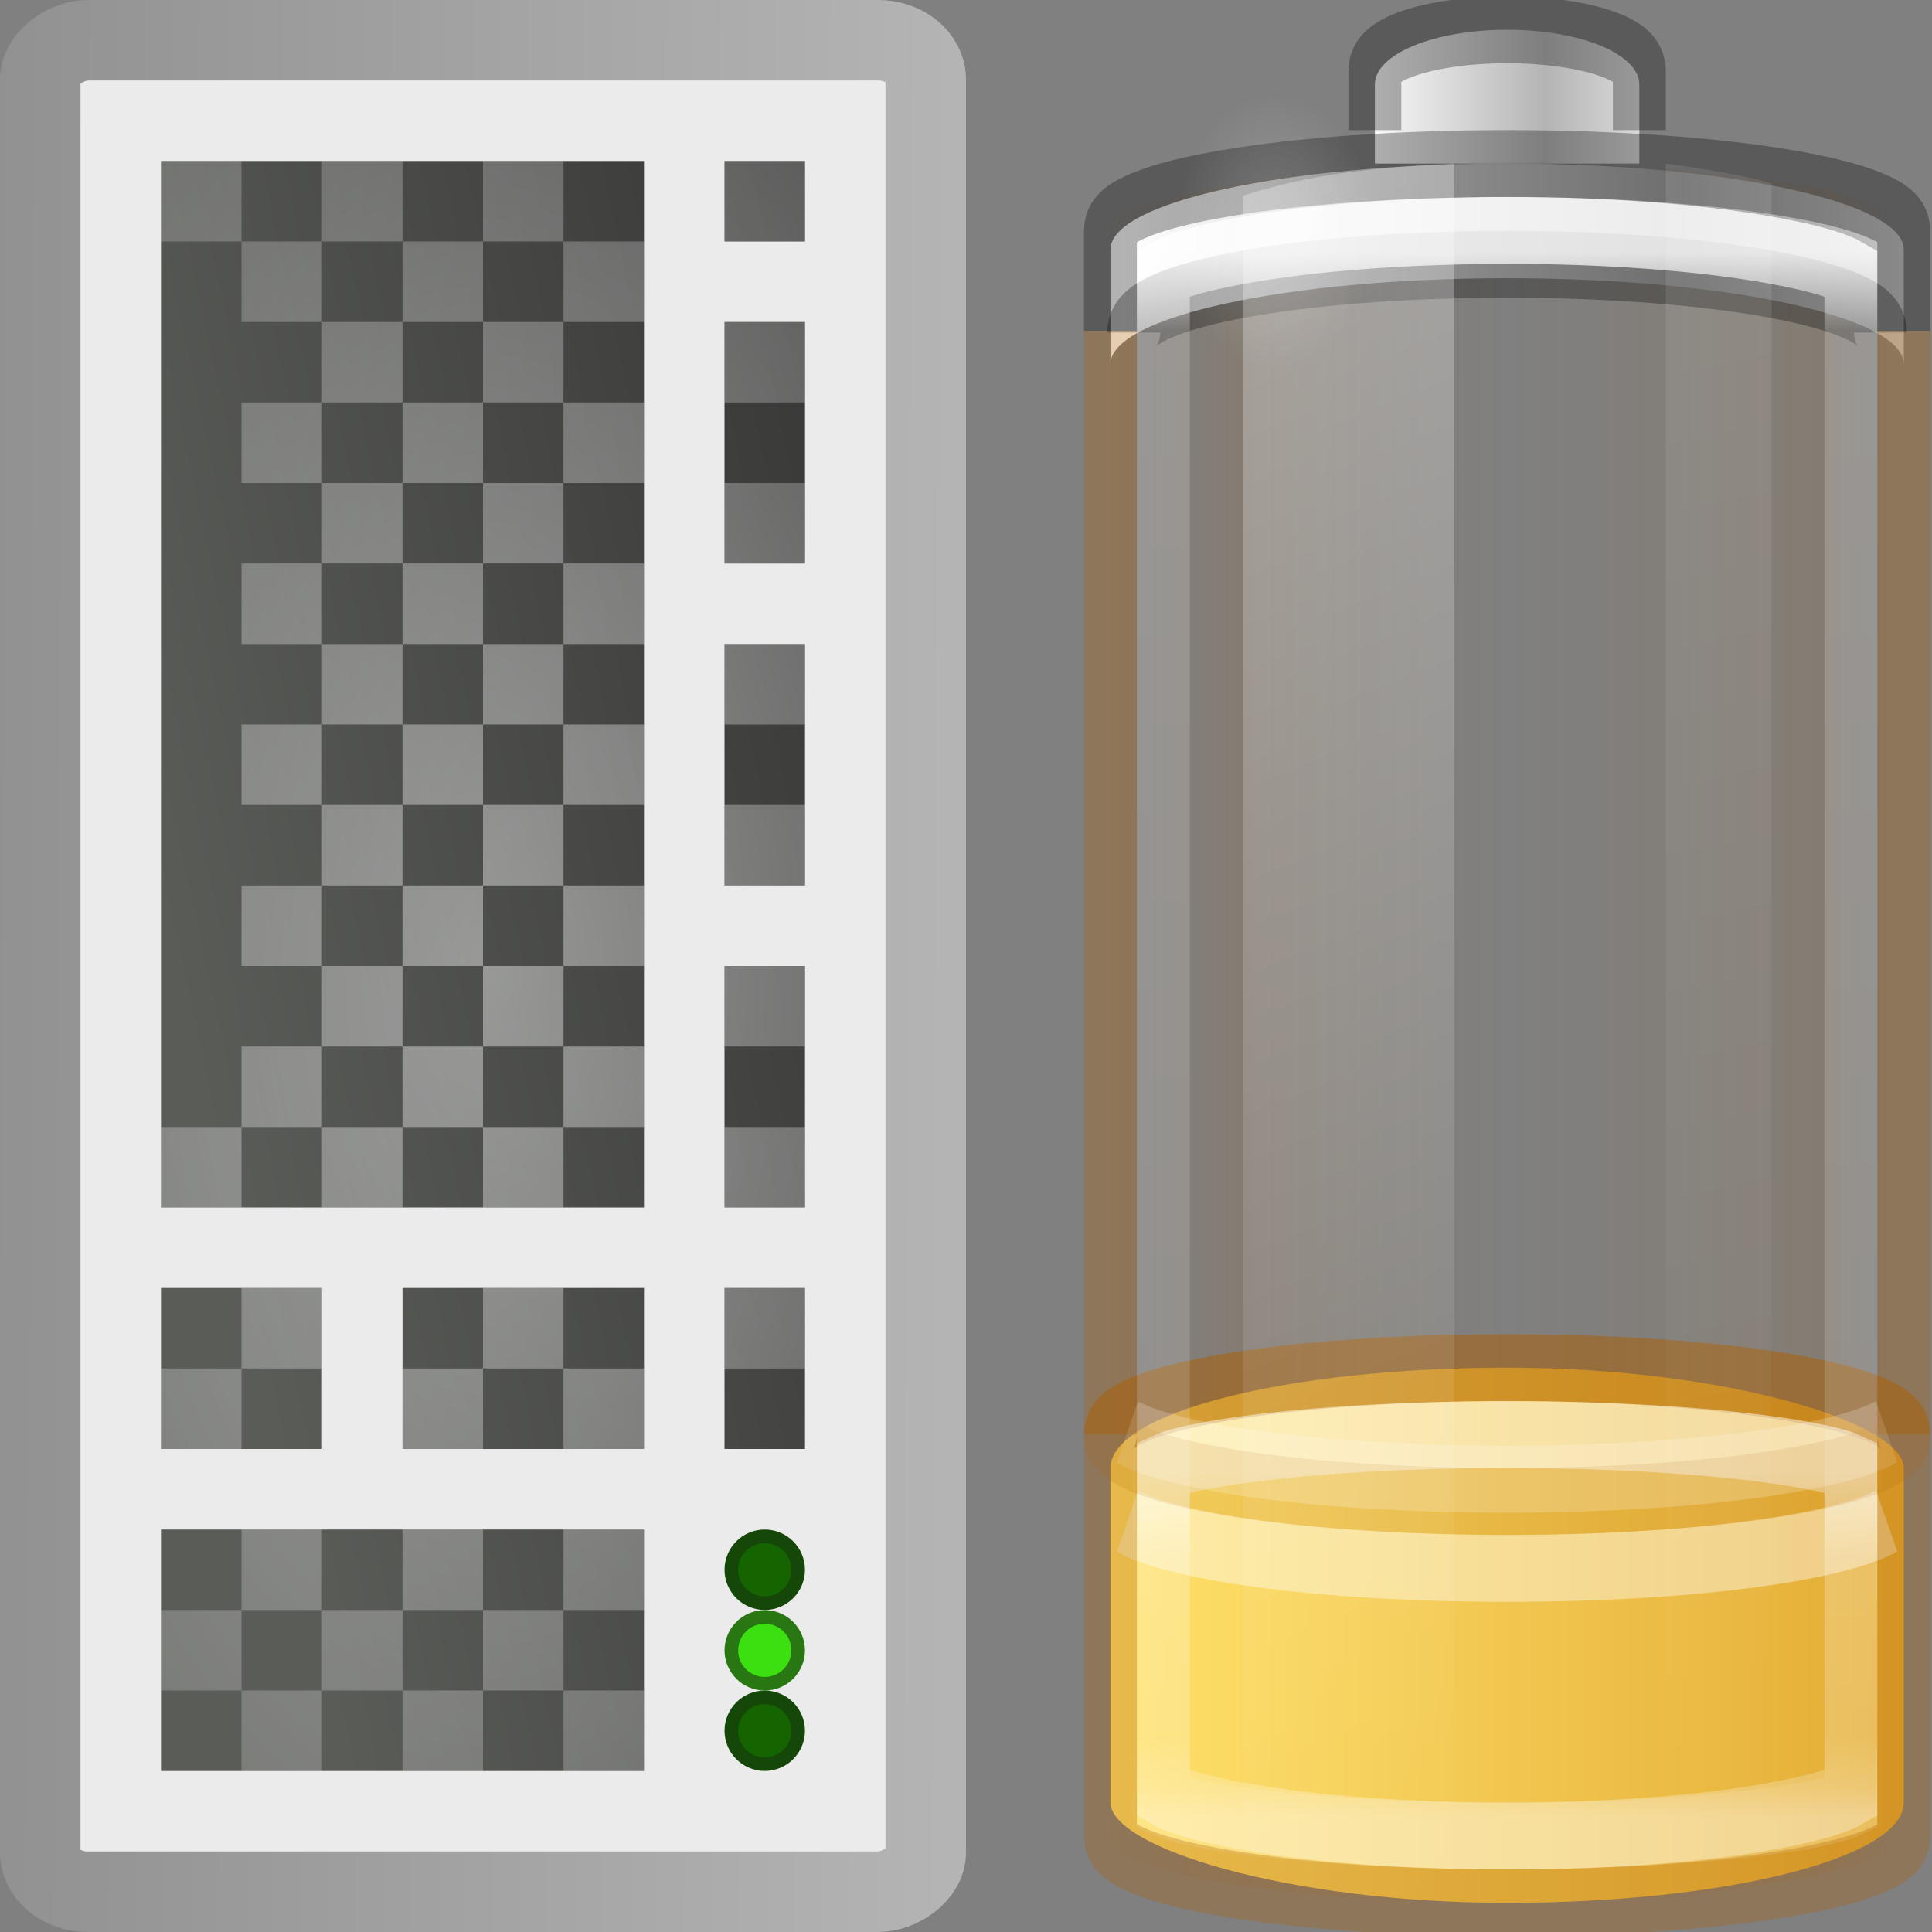 <?xml version="1.0" encoding="UTF-8" standalone="no"?>
<!-- Created with Inkscape (http://www.inkscape.org/) -->

<svg
   id="svg11300"
   width="24"
   height="24"
   version="1.0"
   xmlns:xlink="http://www.w3.org/1999/xlink"
   xmlns="http://www.w3.org/2000/svg"
   xmlns:svg="http://www.w3.org/2000/svg">
  <rect width="100%" height="100%" fill="#808080" stroke="none"/>
  <defs
     id="defs3">
    <linearGradient
       id="linearGradient3028">
      <stop
         id="stop3030"
         offset="0" />
      <stop
         id="stop3032"
         style="stop-opacity:0"
         offset="1" />
    </linearGradient>
    <linearGradient
       id="linearGradient5536"
       x1="-104.53"
       x2="-104.76"
       y1="74.24"
       y2="84.22"
       gradientTransform="matrix(0.184,0,0,0.261,29.318,-22.633)"
       gradientUnits="userSpaceOnUse">
      <stop
         id="stop6546"
         style="stop-color:#ebebeb"
         offset="0" />
      <stop
         id="stop6548"
         style="stop-color:#b4b4b4"
         offset="1" />
    </linearGradient>
    <linearGradient
       id="linearGradient5538"
       x1="15.114"
       x2="15.031"
       y1="18"
       y2="40"
       gradientTransform="matrix(0.489,0,0,0.619,0.255,-25.453)"
       gradientUnits="userSpaceOnUse">
      <stop
         id="stop7605"
         style="stop-color:#b4b4b4"
         offset="0" />
      <stop
         id="stop7607"
         style="stop-color:#8c8c8c"
         offset="1" />
    </linearGradient>
    <radialGradient
       id="radialGradient5544"
       cx="3"
       cy="33.214"
       r="3"
       gradientTransform="matrix(0,-0.75,1.333,0,-40.286,35)"
       gradientUnits="userSpaceOnUse"
       xlink:href="#linearGradient3028" />
    <radialGradient
       id="radialGradient5546"
       cx="3"
       cy="33.214"
       r="3"
       gradientTransform="matrix(0,-0.75,1.333,0,-88.286,-30.5)"
       gradientUnits="userSpaceOnUse"
       xlink:href="#linearGradient3028" />
    <linearGradient
       id="linearGradient5548"
       x1="37.031"
       x2="37.031"
       y1="35.063"
       y2="29.995"
       gradientTransform="matrix(1,0,0,0.889,0,3.833)"
       gradientUnits="userSpaceOnUse">
      <stop
         id="stop3044"
         style="stop-opacity:0"
         offset="0" />
      <stop
         id="stop3050"
         offset=".5" />
      <stop
         id="stop3046"
         style="stop-opacity:0"
         offset="1" />
    </linearGradient>
    <radialGradient
       id="radialGradient5893"
       cx="12"
       cy="13"
       r="10"
       gradientTransform="matrix(0,1.5,-0.8,0,18.9,-6)"
       gradientUnits="userSpaceOnUse">
      <stop
         id="stop3909"
         style="stop-color:#fff;stop-opacity:.706"
         offset="0" />
      <stop
         id="stop3911"
         style="stop-color:#fff;stop-opacity:.235"
         offset="1" />
    </radialGradient>
    <linearGradient
       id="linearGradient5580"
       x1="13"
       x2="16"
       y1="2"
       y2="16"
       gradientUnits="userSpaceOnUse"
       gradientTransform="rotate(90,10.75,10.75)">
      <stop
         id="stop4576"
         style="stop-color:#282828"
         offset="0" />
      <stop
         id="stop4578"
         style="stop-color:#5a5c58"
         offset="1" />
    </linearGradient>
    <linearGradient
       id="linearGradient9116">
      <stop
         style="stop-color:#000000;stop-opacity:1;"
         offset="0"
         id="stop9118" />
      <stop
         id="stop9124"
         offset="0.786"
         style="stop-color:#000000;stop-opacity:0.498;" />
      <stop
         style="stop-color:#000000;stop-opacity:0;"
         offset="1"
         id="stop9120" />
    </linearGradient>
    <linearGradient
       id="linearGradient9736">
      <stop
         style="stop-color:#000000;stop-opacity:0.498"
         offset="0"
         id="stop9738" />
      <stop
         id="stop9740"
         offset="0.654"
         style="stop-color:#000000;stop-opacity:0" />
      <stop
         style="stop-color:#000000;stop-opacity:0.498"
         offset="1"
         id="stop9742" />
    </linearGradient>
    <radialGradient
       xlink:href="#linearGradient9116"
       id="radialGradient20398"
       gradientUnits="userSpaceOnUse"
       gradientTransform="matrix(1,0,0,0.378,0,40.122)"
       cx="-135.75"
       cy="64.5"
       fx="-135.75"
       fy="64.5"
       r="31.75" />
    <linearGradient
       id="linearGradient10898-5">
      <stop
         id="stop10900-3"
         offset="0"
         style="stop-color:#73d216;stop-opacity:1" />
      <stop
         style="stop-color:#8ae234;stop-opacity:1"
         offset="0.372"
         id="stop10902-79" />
      <stop
         style="stop-color:#4e9a06;stop-opacity:1"
         offset="0.744"
         id="stop10904-2" />
      <stop
         id="stop10906-2"
         offset="1"
         style="stop-color:#73d216;stop-opacity:1" />
    </linearGradient>
    <radialGradient
       xlink:href="#linearGradient9116"
       id="radialGradient23438"
       gradientUnits="userSpaceOnUse"
       gradientTransform="matrix(1,0,0,0.378,0,40.122)"
       cx="-135.75"
       cy="64.5"
       fx="-135.75"
       fy="64.5"
       r="31.75" />
    <radialGradient
       xlink:href="#linearGradient9116"
       id="radialGradient35131"
       gradientUnits="userSpaceOnUse"
       gradientTransform="matrix(1,0,0,0.378,0,40.122)"
       cx="-135.75"
       cy="64.5"
       fx="-135.75"
       fy="64.5"
       r="31.75" />
    <radialGradient
       xlink:href="#linearGradient9116"
       id="radialGradient36602"
       gradientUnits="userSpaceOnUse"
       gradientTransform="matrix(1,0,0,0.378,0,40.122)"
       cx="-135.75"
       cy="64.5"
       fx="-135.75"
       fy="64.5"
       r="31.75" />
    <radialGradient
       id="radialGradient5544-1"
       cx="3"
       cy="33.214"
       r="3"
       gradientTransform="matrix(0,-0.75,1.333,0,-40.286,35)"
       gradientUnits="userSpaceOnUse"
       xlink:href="#linearGradient3028" />
    <radialGradient
       id="radialGradient5546-0"
       cx="3"
       cy="33.214"
       r="3"
       gradientTransform="matrix(0,-0.75,1.333,0,-88.286,-30.5)"
       gradientUnits="userSpaceOnUse"
       xlink:href="#linearGradient3028" />
    <linearGradient
       id="linearGradient5536-7"
       x1="-104.53"
       x2="-104.76"
       y1="74.24"
       y2="84.22"
       gradientTransform="matrix(0.184,0,0,0.261,29.318,-21.133)"
       gradientUnits="userSpaceOnUse">
      <stop
         id="stop6546-6"
         style="stop-color:#ebebeb"
         offset="0" />
      <stop
         id="stop6548-9"
         style="stop-color:#b4b4b4"
         offset="1" />
    </linearGradient>
    <linearGradient
       id="linearGradient5538-1"
       x1="15.114"
       x2="15.031"
       y1="18"
       y2="40"
       gradientTransform="matrix(0.489,0,0,0.619,0.255,-23.952)"
       gradientUnits="userSpaceOnUse">
      <stop
         id="stop7605-9"
         style="stop-color:#b4b4b4"
         offset="0" />
      <stop
         id="stop7607-8"
         style="stop-color:#8c8c8c"
         offset="1" />
    </linearGradient>
    <linearGradient
       id="linearGradient5580-7"
       x1="13"
       x2="16"
       y1="2"
       y2="16"
       gradientUnits="userSpaceOnUse"
       gradientTransform="rotate(90,10,10)">
      <stop
         id="stop4576-6"
         style="stop-color:#282828"
         offset="0" />
      <stop
         id="stop4578-5"
         style="stop-color:#5a5c58"
         offset="1" />
    </linearGradient>
    <radialGradient
       id="radialGradient5893-1"
       cx="12"
       cy="13"
       r="10"
       gradientTransform="matrix(0,1.5,-0.8,0,17.4,-6)"
       gradientUnits="userSpaceOnUse">
      <stop
         id="stop3909-1"
         style="stop-color:#fff;stop-opacity:.706"
         offset="0" />
      <stop
         id="stop3911-4"
         style="stop-color:#fff;stop-opacity:.235"
         offset="1" />
    </radialGradient>
    <linearGradient
       y2="25"
       x2="36.609"
       y1="25"
       x1="12.029"
       gradientTransform="matrix(-0.6,0,0,0.667,47.813,-8.863)"
       gradientUnits="userSpaceOnUse"
       id="linearGradient3941-27"
       xlink:href="#linearGradient971" />
    <linearGradient
       id="linearGradient971">
      <stop
         style="stop-color:#7a0000;stop-opacity:0"
         offset="0"
         id="stop961" />
      <stop
         id="stop963"
         offset="0.069"
         style="stop-color:#7a0000;stop-opacity:1" />
      <stop
         id="stop965"
         offset="0.5"
         style="stop-color:#7a0000;stop-opacity:0" />
      <stop
         style="stop-color:#7a0000;stop-opacity:1"
         offset="0.826"
         id="stop967" />
      <stop
         style="stop-color:#7a0000;stop-opacity:0"
         offset="1"
         id="stop969" />
    </linearGradient>
    <radialGradient
       cx="99.157"
       cy="186.171"
       r="62.769"
       fx="99.157"
       fy="186.171"
       id="radialGradient5362-9"
       xlink:href="#linearGradient3820-7-2-1-2-6"
       gradientUnits="userSpaceOnUse"
       gradientTransform="matrix(0.159,0,0,0.04,17.616,12.389)" />
    <linearGradient
       id="linearGradient3820-7-2-1-2-6">
      <stop
         id="stop3822-2-6-3-3-7"
         style="stop-color:#3d3d3d;stop-opacity:1"
         offset="0" />
      <stop
         id="stop3864-8-7-7-9-1"
         style="stop-color:#686868;stop-opacity:0.498"
         offset="0.5" />
      <stop
         id="stop3824-1-2-5-0-3"
         style="stop-color:#686868;stop-opacity:0"
         offset="1" />
    </linearGradient>
    <linearGradient
       x1="20.4"
       y1="14.643"
       x2="20.4"
       y2="58.071"
       id="linearGradient4393-0"
       xlink:href="#linearGradient3242-4-2"
       gradientUnits="userSpaceOnUse"
       gradientTransform="matrix(0.556,0,0,0.184,20.08,12.606)" />
    <linearGradient
       id="linearGradient3242-4-2">
      <stop
         id="stop3244-8-8"
         style="stop-color:#ff8c82;stop-opacity:1"
         offset="0" />
      <stop
         id="stop3250-3-0"
         style="stop-color:#a10705;stop-opacity:1"
         offset="1" />
    </linearGradient>
    <linearGradient
       x1="-17.121"
       y1="-93.092"
       x2="-45.762"
       y2="-93.092"
       id="linearGradient5066-8-59"
       xlink:href="#linearGradient5118"
       gradientUnits="userSpaceOnUse"
       gradientTransform="matrix(0.369,0,0,0.134,43.057,7.003)"
       spreadMethod="reflect" />
    <linearGradient
       id="linearGradient5118">
      <stop
         id="stop5120"
         style="stop-color:#9d9d9d;stop-opacity:1"
         offset="0" />
      <stop
         id="stop5122"
         style="stop-color:#ffffff;stop-opacity:1"
         offset="1" />
    </linearGradient>
    <linearGradient
       x1="-20.447"
       y1="-93.092"
       x2="-48.479"
       y2="-93.092"
       id="linearGradient3457-7-6-6"
       xlink:href="#linearGradient2793-2-0-669-94-2"
       gradientUnits="userSpaceOnUse"
       gradientTransform="matrix(0.127,0,0,0.151,36.733,8.328)"
       spreadMethod="reflect" />
    <linearGradient
       id="linearGradient2793-2-0-669-94-2">
      <stop
         id="stop4681-3-1"
         style="stop-color:#b4b4b4;stop-opacity:1"
         offset="0" />
      <stop
         id="stop4683-67-4"
         style="stop-color:#ffffff;stop-opacity:1"
         offset="1" />
    </linearGradient>
    <linearGradient
       x1="30"
       y1="7"
       x2="30"
       y2="43"
       id="linearGradient4760-20"
       xlink:href="#linearGradient4762"
       gradientUnits="userSpaceOnUse"
       gradientTransform="matrix(0.52,0,0,0.649,20.933,-8.413)" />
    <linearGradient
       id="linearGradient4762">
      <stop
         id="stop4764"
         style="stop-color:#ffffff;stop-opacity:1"
         offset="0" />
      <stop
         id="stop4766"
         style="stop-color:#ffffff;stop-opacity:0.235"
         offset="0.05" />
      <stop
         id="stop4768"
         style="stop-color:#ffffff;stop-opacity:0.157"
         offset="0.95" />
      <stop
         id="stop4770"
         style="stop-color:#ffffff;stop-opacity:0.392"
         offset="1" />
    </linearGradient>
    <linearGradient
       x1="13.682"
       y1="17.458"
       x2="17.773"
       y2="35.717"
       id="linearGradient5508-01"
       xlink:href="#linearGradient10515"
       gradientUnits="userSpaceOnUse"
       gradientTransform="matrix(0.978,0,0,1.394,15.036,-29.264)" />
    <linearGradient
       id="linearGradient10515">
      <stop
         style="stop-color:#ffffff;stop-opacity:1;"
         offset="0"
         id="stop10517" />
      <stop
         style="stop-color:#ffffff;stop-opacity:0;"
         offset="1"
         id="stop10519" />
    </linearGradient>
    <linearGradient
       x1="25.273"
       y1="17.458"
       x2="27.318"
       y2="35.717"
       id="linearGradient5510-67"
       xlink:href="#linearGradient10515"
       gradientUnits="userSpaceOnUse"
       gradientTransform="matrix(0.978,0,0,1.415,11.702,-29.809)" />
    <radialGradient
       cx="16.5"
       cy="7.5"
       r="3.5"
       fx="16.5"
       fy="7.5"
       id="radialGradient5132-57"
       xlink:href="#linearGradient10515"
       gradientUnits="userSpaceOnUse"
       gradientTransform="matrix(0.535,0,0,0.59,20.182,-8.62)" />
    <linearGradient
       gradientTransform="matrix(0.333,0,0,0.326,33.42,8.298)"
       gradientUnits="userSpaceOnUse"
       xlink:href="#linearGradient4171"
       id="linearGradient3042"
       y2="43.828"
       x2="24"
       y1="1.73"
       x1="24" />
    <linearGradient
       id="linearGradient4171">
      <stop
         id="stop4173"
         offset="0"
         style="stop-color:#ffe16b;stop-opacity:1" />
      <stop
         id="stop4175"
         offset="1"
         style="stop-color:#f9c440;stop-opacity:1" />
    </linearGradient>
    <linearGradient
       gradientTransform="matrix(0.321,0,-0.001,0.298,32.101,4.767)"
       gradientUnits="userSpaceOnUse"
       xlink:href="#linearGradient3117-8"
       id="linearGradient3039"
       y2="57.567"
       x2="29.291"
       y1="19.788"
       x1="29.127" />
    <linearGradient
       id="linearGradient3117-8">
      <stop
         id="stop3119-9"
         style="stop-color:#ffffff;stop-opacity:1"
         offset="0" />
      <stop
         id="stop3121-9"
         style="stop-color:#ffffff;stop-opacity:0.235"
         offset="0.569" />
      <stop
         id="stop3123-6"
         style="stop-color:#ffffff;stop-opacity:0.157"
         offset="0.933" />
      <stop
         id="stop3125-3"
         style="stop-color:#ffffff;stop-opacity:0.392"
         offset="1" />
    </linearGradient>
    <linearGradient
       xlink:href="#linearGradient929-0"
       id="linearGradient3941-43"
       gradientUnits="userSpaceOnUse"
       gradientTransform="matrix(0.6,0,0,0.667,-50.651,-6.134)"
       x1="12.029"
       y1="25"
       x2="36.609"
       y2="25" />
    <linearGradient
       id="linearGradient929-0">
      <stop
         id="stop918-8"
         offset="0"
         style="stop-color:#ad5f00;stop-opacity:0" />
      <stop
         style="stop-color:#ad5f00;stop-opacity:1"
         offset="0.08"
         id="stop921-3" />
      <stop
         style="stop-color:#ad5f00;stop-opacity:0"
         offset="0.487"
         id="stop923-8" />
      <stop
         id="stop925-7"
         offset="0.826"
         style="stop-color:#ad5f00;stop-opacity:1" />
      <stop
         id="stop927-3"
         offset="1"
         style="stop-color:#ad5f00;stop-opacity:0" />
    </linearGradient>
    <linearGradient
       gradientTransform="matrix(1,0,0,0.324,8.751,-8.4)"
       xlink:href="#linearGradient899-0"
       id="linearGradient901-85"
       x1="20.038"
       y1="84.583"
       x2="43.5"
       y2="84.583"
       gradientUnits="userSpaceOnUse" />
    <linearGradient
       id="linearGradient899-0">
      <stop
         id="stop895-5"
         offset="0"
         style="stop-color:#ffe16b;stop-opacity:1" />
      <stop
         id="stop897-0"
         offset="1"
         style="stop-color:#d48e15;stop-opacity:1" />
    </linearGradient>
    <linearGradient
       x1="30"
       y1="32.586"
       x2="30"
       y2="43"
       id="linearGradient4760-7-0"
       xlink:href="#linearGradient4271"
       gradientUnits="userSpaceOnUse"
       gradientTransform="matrix(0.565,0,0,0.5,22.686,0.783)" />
    <linearGradient
       id="linearGradient4271">
      <stop
         offset="0"
         style="stop-color:#ffffff;stop-opacity:1"
         id="stop4273" />
      <stop
         offset="0.256"
         style="stop-color:#ffffff;stop-opacity:0.235"
         id="stop4275" />
      <stop
         offset="0.909"
         style="stop-color:#ffffff;stop-opacity:0.157"
         id="stop4277" />
      <stop
         offset="1"
         style="stop-color:#ffffff;stop-opacity:0.392"
         id="stop4279" />
    </linearGradient>
    <linearGradient
       spreadMethod="reflect"
       gradientTransform="matrix(0.369,0,0,0.134,45.894,9.732)"
       gradientUnits="userSpaceOnUse"
       xlink:href="#linearGradient5118"
       id="linearGradient5066-8-50"
       y2="-93.092"
       x2="-45.762"
       y1="-93.092"
       x1="-17.121" />
    <linearGradient
       spreadMethod="reflect"
       gradientTransform="matrix(0.127,0,0,0.151,39.57,11.057)"
       gradientUnits="userSpaceOnUse"
       xlink:href="#linearGradient2793-2-0-669-94-2"
       id="linearGradient3457-7-6-28"
       y2="-93.092"
       x2="-48.479"
       y1="-93.092"
       x1="-20.447" />
    <linearGradient
       gradientTransform="matrix(0.52,0,0,0.649,23.771,-5.683)"
       gradientUnits="userSpaceOnUse"
       xlink:href="#linearGradient4762"
       id="linearGradient4760-79"
       y2="43"
       x2="30"
       y1="7"
       x1="30" />
    <linearGradient
       gradientTransform="matrix(0.978,0,0,1.394,17.873,-26.535)"
       gradientUnits="userSpaceOnUse"
       xlink:href="#linearGradient10515"
       id="linearGradient5508-98"
       y2="35.717"
       x2="17.773"
       y1="17.458"
       x1="13.682" />
    <linearGradient
       gradientTransform="matrix(0.978,0,0,1.415,14.54,-27.08)"
       gradientUnits="userSpaceOnUse"
       xlink:href="#linearGradient10515"
       id="linearGradient5510-05"
       y2="35.717"
       x2="27.318"
       y1="17.458"
       x1="25.273" />
    <radialGradient
       gradientTransform="matrix(0.535,0,0,0.59,23.02,-5.891)"
       gradientUnits="userSpaceOnUse"
       xlink:href="#linearGradient10515"
       id="radialGradient5132-20"
       fy="7.5"
       fx="16.5"
       r="3.5"
       cy="7.5"
       cx="16.5" />
    <linearGradient
       xlink:href="#linearGradient5538-1"
       id="linearGradient100732"
       gradientUnits="userSpaceOnUse"
       gradientTransform="matrix(0.489,0,0,0.619,0.255,-23.952)"
       x1="15.114"
       y1="18"
       x2="15.031"
       y2="40" />
    <radialGradient
       gradientTransform="matrix(0.535,0,0,0.59,23.02,-5.891)"
       gradientUnits="userSpaceOnUse"
       xlink:href="#linearGradient10515"
       id="radialGradient5132-20-1"
       fy="7.5"
       fx="16.5"
       r="3.5"
       cy="7.5"
       cx="16.5" />
    <radialGradient
       id="radialGradient5893-1-2"
       cx="12"
       cy="13"
       r="10"
       gradientTransform="matrix(0,1.5,-0.8,0,17.4,-6)"
       gradientUnits="userSpaceOnUse">
      <stop
         id="stop3909-1-3"
         style="stop-color:#fff;stop-opacity:.706"
         offset="0" />
      <stop
         id="stop3911-4-8"
         style="stop-color:#fff;stop-opacity:.235"
         offset="1" />
    </radialGradient>
  </defs>
  <g
     id="g26522"
     transform="translate(-715.049,-183.211)">
    <g
       style="opacity:0.8"
       transform="translate(20)"
       id="g26526" />
  </g>
  <g
     id="g98940"
     transform="matrix(0.657,0,0,0.831,-5.095,4.082)"
     style="display:inline;enable-background:new">
    <rect
       transform="scale(-1,1)"
       style="color:#000000;font-variation-settings:normal;display:block;overflow:visible;visibility:visible;opacity:0.1;fill:url(#linearGradient3941-43);fill-opacity:1;stroke:none;stroke-width:1;stroke-linecap:butt;stroke-linejoin:miter;stroke-miterlimit:4;stroke-dasharray:none;stroke-dashoffset:0;stroke-opacity:1;marker:none;enable-background:accumulate;stop-color:#000000"
       id="rect3268-4-24-5"
       y="-2.467"
       x="-43.751"
       ry="1"
       rx="9"
       height="26"
       width="15" />
    <rect
       style="color:#000000;font-variation-settings:normal;display:inline;overflow:visible;visibility:visible;fill:url(#linearGradient901-85);fill-opacity:1;fill-rule:nonzero;stroke:none;stroke-width:1;stroke-linecap:butt;stroke-linejoin:miter;stroke-miterlimit:4;stroke-dasharray:none;stroke-dashoffset:0;stroke-opacity:1;marker:none;enable-background:accumulate;stop-color:#000000"
       id="rect3268-0-1-7-00-2"
       y="15.533"
       x="28.751"
       ry="1.5"
       rx="13.5"
       height="8"
       width="15" />
    <path
       style="color:#000000;display:inline;overflow:visible;visibility:visible;opacity:0.5;fill:none;stroke:#ad5f00;stroke-width:1;stroke-linecap:butt;stroke-linejoin:round;stroke-miterlimit:4;stroke-dasharray:none;stroke-dashoffset:0;stroke-opacity:1;marker:none;enable-background:accumulate"
       id="rect3268-0-8-1-0"
       d="m 43.751,16.533 c 0,-0.554 -3.345,-1 -7.5,-1 -4.155,0 -7.5,0.446 -7.5,1" />
    <path
       style="color:#000000;display:block;overflow:visible;visibility:visible;opacity:0.5;fill:none;stroke:url(#linearGradient4760-7-0);stroke-width:1;stroke-linecap:butt;stroke-linejoin:miter;stroke-miterlimit:7;stroke-dasharray:none;stroke-dashoffset:0;stroke-opacity:1;marker:none;enable-background:accumulate"
       id="path4230-5-7"
       d="m 36.251,16.533 c -1.939,0 -3.685,0.087 -4.928,0.219 -0.621,0.066 -1.127,0.142 -1.431,0.219 -0.08,0.02 -0.093,0.03 -0.141,0.047 v 5.031 c 0.048,0.017 0.061,0.027 0.141,0.047 0.304,0.076 0.809,0.153 1.431,0.219 1.243,0.132 2.989,0.219 4.928,0.219 1.939,0 3.685,-0.087 4.928,-0.219 0.621,-0.066 1.127,-0.142 1.431,-0.219 0.08,-0.02 0.093,-0.03 0.141,-0.047 v -5.031 c -0.048,-0.017 -0.061,-0.027 -0.141,-0.047 -0.304,-0.076 -0.809,-0.153 -1.431,-0.219 -1.243,-0.132 -2.989,-0.219 -4.928,-0.219 z" />
    <path
       style="color:#000000;display:block;overflow:visible;visibility:visible;opacity:0.4;fill:none;stroke:#ffffff;stroke-width:1;stroke-linecap:butt;stroke-linejoin:miter;stroke-miterlimit:7;stroke-dasharray:none;stroke-dashoffset:0;stroke-opacity:1;marker:none;enable-background:accumulate"
       id="rect3268-0-7-1-8-1"
       d="m 43.426,17.823 c -0.929,0.412 -3.784,0.71 -7.181,0.71 -3.386,0 -6.233,-0.296 -7.172,-0.706" />
    <path
       style="color:#000000;display:inline;overflow:visible;visibility:visible;opacity:0.15;fill:none;stroke:#ad5f00;stroke-width:1;stroke-linecap:butt;stroke-linejoin:round;stroke-miterlimit:4;stroke-dasharray:none;stroke-dashoffset:0;stroke-opacity:1;marker:none;enable-background:accumulate"
       id="rect3268-0-3-0-6"
       d="m 43.751,16.533 c 0,0.554 -3.345,1 -7.5,1 -4.155,0 -7.5,-0.446 -7.5,-1" />
    <path
       style="color:#000000;display:block;overflow:visible;visibility:visible;opacity:0.2;fill:none;stroke:#ffffff;stroke-width:1;stroke-linecap:butt;stroke-linejoin:miter;stroke-miterlimit:7;stroke-dasharray:none;stroke-dashoffset:0;stroke-opacity:1;marker:none;enable-background:accumulate"
       id="rect3268-0-7-8-0-4"
       d="m 43.426,16.49 c -0.929,0.412 -3.784,0.71 -7.181,0.71 -3.386,0 -6.233,-0.296 -7.172,-0.706" />
    <path
       style="color:#000000;display:inline;overflow:visible;visibility:visible;fill:url(#linearGradient5066-8-50);fill-opacity:1;fill-rule:nonzero;stroke:none;stroke-width:1;marker:none;enable-background:accumulate"
       id="rect3268-6-4-04-9"
       d="m 36.251,-2.467 c -4.155,0 -7.5,0.573 -7.5,1.286 v 1.714 c 0,-0.712 3.345,-1.286 7.5,-1.286 4.155,0 7.5,0.573 7.5,1.286 v -1.714 c 0,-0.712 -3.345,-1.286 -7.5,-1.286 z" />
    <path
       style="color:#000000;display:block;overflow:visible;visibility:visible;opacity:0.3;fill:none;stroke:#000000;stroke-width:1;stroke-linecap:butt;stroke-linejoin:miter;stroke-miterlimit:7;stroke-dasharray:none;stroke-dashoffset:0;stroke-opacity:1;marker:none;enable-background:accumulate"
       id="rect3268-6-75-5"
       d="m 29.192,0.059 c 0,-0.565 3.148,-1.02 7.059,-1.02 3.911,0 7.059,0.455 7.059,1.02" />
    <path
       style="color:#000000;display:inline;overflow:visible;visibility:visible;fill:url(#linearGradient3457-7-6-28);fill-opacity:1;fill-rule:nonzero;stroke:none;stroke-width:1;marker:none;enable-background:accumulate"
       id="rect3268-3-9-3-3"
       d="m 38.751,-2.467 v -1.182 c 0,-0.455 -1.115,-0.818 -2.5,-0.818 -1.385,0 -2.5,0.364 -2.5,0.818 v 1.182" />
    <path
       style="color:#000000;display:block;overflow:visible;visibility:visible;opacity:0.3;fill:none;stroke:#000000;stroke-width:1;stroke-linecap:butt;stroke-linejoin:miter;stroke-miterlimit:7;stroke-dasharray:none;stroke-dashoffset:0;stroke-opacity:1;marker:none;enable-background:accumulate"
       id="rect3268-3-14-5"
       d="m 38.751,-2.967 v -0.886 c 0,-0.341 -1.115,-0.614 -2.5,-0.614 -1.385,0 -2.5,0.273 -2.5,0.614 v 0.886" />
    <path
       style="color:#000000;display:block;overflow:visible;visibility:visible;opacity:0.8;fill:none;stroke:url(#linearGradient4760-79);stroke-width:1;stroke-linecap:butt;stroke-linejoin:miter;stroke-miterlimit:7;stroke-dasharray:none;stroke-dashoffset:0;stroke-opacity:1;marker:none;enable-background:accumulate"
       id="path4752-20-1"
       d="m 36.251,-1.467 c -1.929,0 -3.667,0.112 -4.907,0.284 -0.62,0.086 -1.121,0.182 -1.43,0.284 -0.085,0.028 -0.111,0.037 -0.163,0.061 v 22.743 c 0.052,0.024 0.077,0.033 0.163,0.061 0.309,0.102 0.81,0.198 1.43,0.284 1.24,0.172 2.978,0.284 4.907,0.284 1.929,0 3.667,-0.112 4.907,-0.284 0.62,-0.086 1.121,-0.182 1.43,-0.284 0.085,-0.028 0.111,-0.037 0.163,-0.061 V -0.839 c -0.052,-0.024 -0.077,-0.033 -0.163,-0.061 -0.309,-0.102 -0.81,-0.198 -1.43,-0.284 -1.24,-0.172 -2.978,-0.284 -4.907,-0.284 z" />
    <path
       id="rect3268-13-1"
       style="color:#000000;display:block;overflow:visible;visibility:visible;opacity:0.3;fill:none;stroke:#000000;stroke-width:1;stroke-linecap:butt;stroke-linejoin:miter;stroke-miterlimit:7;stroke-dasharray:none;stroke-dashoffset:0;stroke-opacity:1;marker:none;enable-background:accumulate"
       d="m 43.751,0.033 v -1.5 c 0,-0.554 -3.345,-1 -7.5,-1 -4.155,0 -7.5,0.446 -7.5,1 v 1.5" />
    <path
       style="display:inline;overflow:visible;visibility:visible;opacity:0.3;fill:url(#linearGradient5508-98);fill-opacity:1;fill-rule:nonzero;stroke:none;stroke-width:1;marker:none;enable-background:new"
       id="path5194-00-0"
       d="m 35.251,-2.467 c -2.142,0.081 -3.005,0.241 -4,0.481 v 25.037 c 0.995,0.24 1.858,0.4 4,0.481 z" />
    <path
       style="display:inline;overflow:visible;visibility:visible;opacity:0.1;fill:url(#linearGradient5510-05);fill-opacity:1;fill-rule:nonzero;stroke:none;stroke-width:1;marker:none;enable-background:new"
       id="rect3244-48-0"
       d="m 39.251,-2.467 v 26 c 0.758,-0.084 1.536,-0.184 2,-0.297 V -2.17 c -0.464,-0.114 -1.242,-0.213 -2,-0.297 z" />
    <path
       style="color:#000000;display:inline;overflow:visible;visibility:visible;opacity:0.2;fill:url(#radialGradient5132-20-1);fill-opacity:1;fill-rule:nonzero;stroke:none;stroke-width:1.37;marker:none;enable-background:accumulate"
       id="path5124-22-7"
       d="m 33.71,-1.464 a 1.871,2.066 0 1 1 -3.742,0 1.871,2.066 0 1 1 3.742,0 z" />
    <path
       id="rect891-0"
       style="color:#000000;display:block;overflow:visible;visibility:visible;opacity:0.3;fill:none;stroke:#ad5f00;stroke-width:1;stroke-linecap:butt;stroke-linejoin:miter;stroke-miterlimit:7;stroke-dasharray:none;stroke-dashoffset:0;stroke-opacity:1;marker:none;enable-background:accumulate"
       d="m 28.751,0.033 v 22.5 c 0,0.554 3.345,1 7.5,1 4.155,0 7.5,-0.446 7.5,-1 v -22.5" />
  </g>
  <g
     id="g110006"
     transform="translate(-1)">
    <rect
       id="rect6674"
       x="0.5"
       y="-12.5"
       width="23"
       height="11"
       rx="0.489"
       ry="0.591"
       style="fill:url(#linearGradient5536-7);stroke:url(#linearGradient100732);stroke-width:1;enable-background:new"
       transform="rotate(90)" />
    <path
       id="path6794"
       d="m 10.5,20.916 c -0.229,0 -0.415,-0.186 -0.415,-0.415 0,-0.229 0.186,-0.415 0.415,-0.415 0.229,0 0.415,0.186 0.415,0.415 0,0.229 -0.186,0.415 -0.415,0.415 z"
       style="fill:#3ce010;stroke:#297713;stroke-width:0.169;enable-background:new" />
    <path
       id="path6806"
       d="m 10.5,21.915 c -0.229,0 -0.415,-0.186 -0.415,-0.415 0,-0.229 0.186,-0.415 0.415,-0.415 0.229,0 0.415,0.186 0.415,0.415 0,0.229 -0.186,0.415 -0.415,0.415 z"
       style="fill:#146400;stroke:#154708;stroke-width:0.169;enable-background:new" />
    <path
       id="path6807"
       d="m 10.5,19.915 c -0.229,0 -0.415,-0.186 -0.415,-0.415 0,-0.229 0.186,-0.415 0.415,-0.415 0.229,0 0.415,0.186 0.415,0.415 0,0.229 -0.186,0.415 -0.415,0.415 z"
       style="fill:#146400;stroke:#154708;stroke-width:0.169;enable-background:new" />
    <path
       id="rect5550"
       d="M 11,2 H 10 v 1 H 11 Z m 0,2 H 10 v 3 H 11 Z m 0,4 H 10 v 3 H 11 Z m 0,4 H 10 v 3 H 11 Z m 0,4 H 10 v 2 H 11 Z m -2,-14 h -6 v 13 h 6 z m 0,14 h -3 v 2 h 3 z m 0,3 h -6 v 3 h 6 z m -4,-3 h -2 v 2 h 2 z"
       style="fill:url(#linearGradient5580-7)" />
    <path
       id="rect2340"
       d="M 11,2 H 10 v 1 H 11 Z m 0,2 H 10 v 1 H 11 Z m 0,2 H 10 v 1 H 11 Z m 0,2 H 10 v 1 H 11 Z m 0,2 H 10 v 1 H 11 Z m 0,2 H 10 v 1 H 11 Z m 0,2 H 10 v 1 H 11 Z m 0,2 H 10 v 1 H 11 Z m -2,-13 h -1 v 1 h 1 z m -1,1 h -1 v 1 h 1 z m 0,1 v 1 h 1 v -1 z m 0,1 h -1 v 1 h 1 z m 0,1 v 1 h 1 v -1 z m 0,1 h -1 v 1 h 1 z m 0,1 v 1 h 1 v -1 z m 0,1 h -1 v 1 h 1 z m 0,1 v 1 h 1 v -1 z m 0,1 h -1 v 1 h 1 z m 0,1 v 1 h 1 v -1 z m 0,1 h -1 v 1 h 1 z m -1,0 v -1 h -1 v 1 z m -1,0 h -1 v 1 h 1 z m -1,0 v -1 h -1 v 1 z m -1,0 h -1 v 1 h 1 z m 1,-1 h 1 v -1 h -1 z m 0,-1 v -1 h -1 v 1 z m 0,-1 h 1 v -1 h -1 z m 0,-1 v -1 h -1 v 1 z m 0,-1 h 1 v -1 h -1 z m 0,-1 v -1 h -1 v 1 z m 0,-1 h 1 v -1 h -1 z m 0,-1 v -1 h -1 v 1 z m 0,-1 h 1 v -1 h -1 z m 0,-1 v -1 h -1 v 1 z m -1,-1 v -1 h -1 v 1 z m 1,0 h 1 v -1 h -1 z m 1,0 v 1 h 1 v -1 z m 1,0 h 1 v -1 h -1 z m -1,2 v 1 h 1 v -1 z m 0,2 v 1 h 1 v -1 z m 0,2 v 1 h 1 v -1 z m 0,2 v 1 h 1 v -1 z m 3,6 h -1 v 1 h 1 z m -1,0 v -1 h -1 v 1 z m -1,0 h -1 v 1 h 1 z m 2,2 h -1 v 1 h 1 z m -1,1 h -1 v 1 h 1 z m 0,1 v 1 h 1 v -1 z m -1,0 h -1 v 1 h 1 z m -1,0 v -1 h -1 v 1 z m -1,0 h -1 v 1 h 1 z m -1,0 v -1 h -1 v 1 z m 0,-1 h 1 v -1 h -1 z m 2,0 h 1 v -1 h -1 z m -1,-4 h -1 v 1 h 1 z m -1,1 h -1 v 1 h 1 z"
       style="opacity:0.6;fill:url(#radialGradient5893-1-2)" />
  </g>
</svg>

